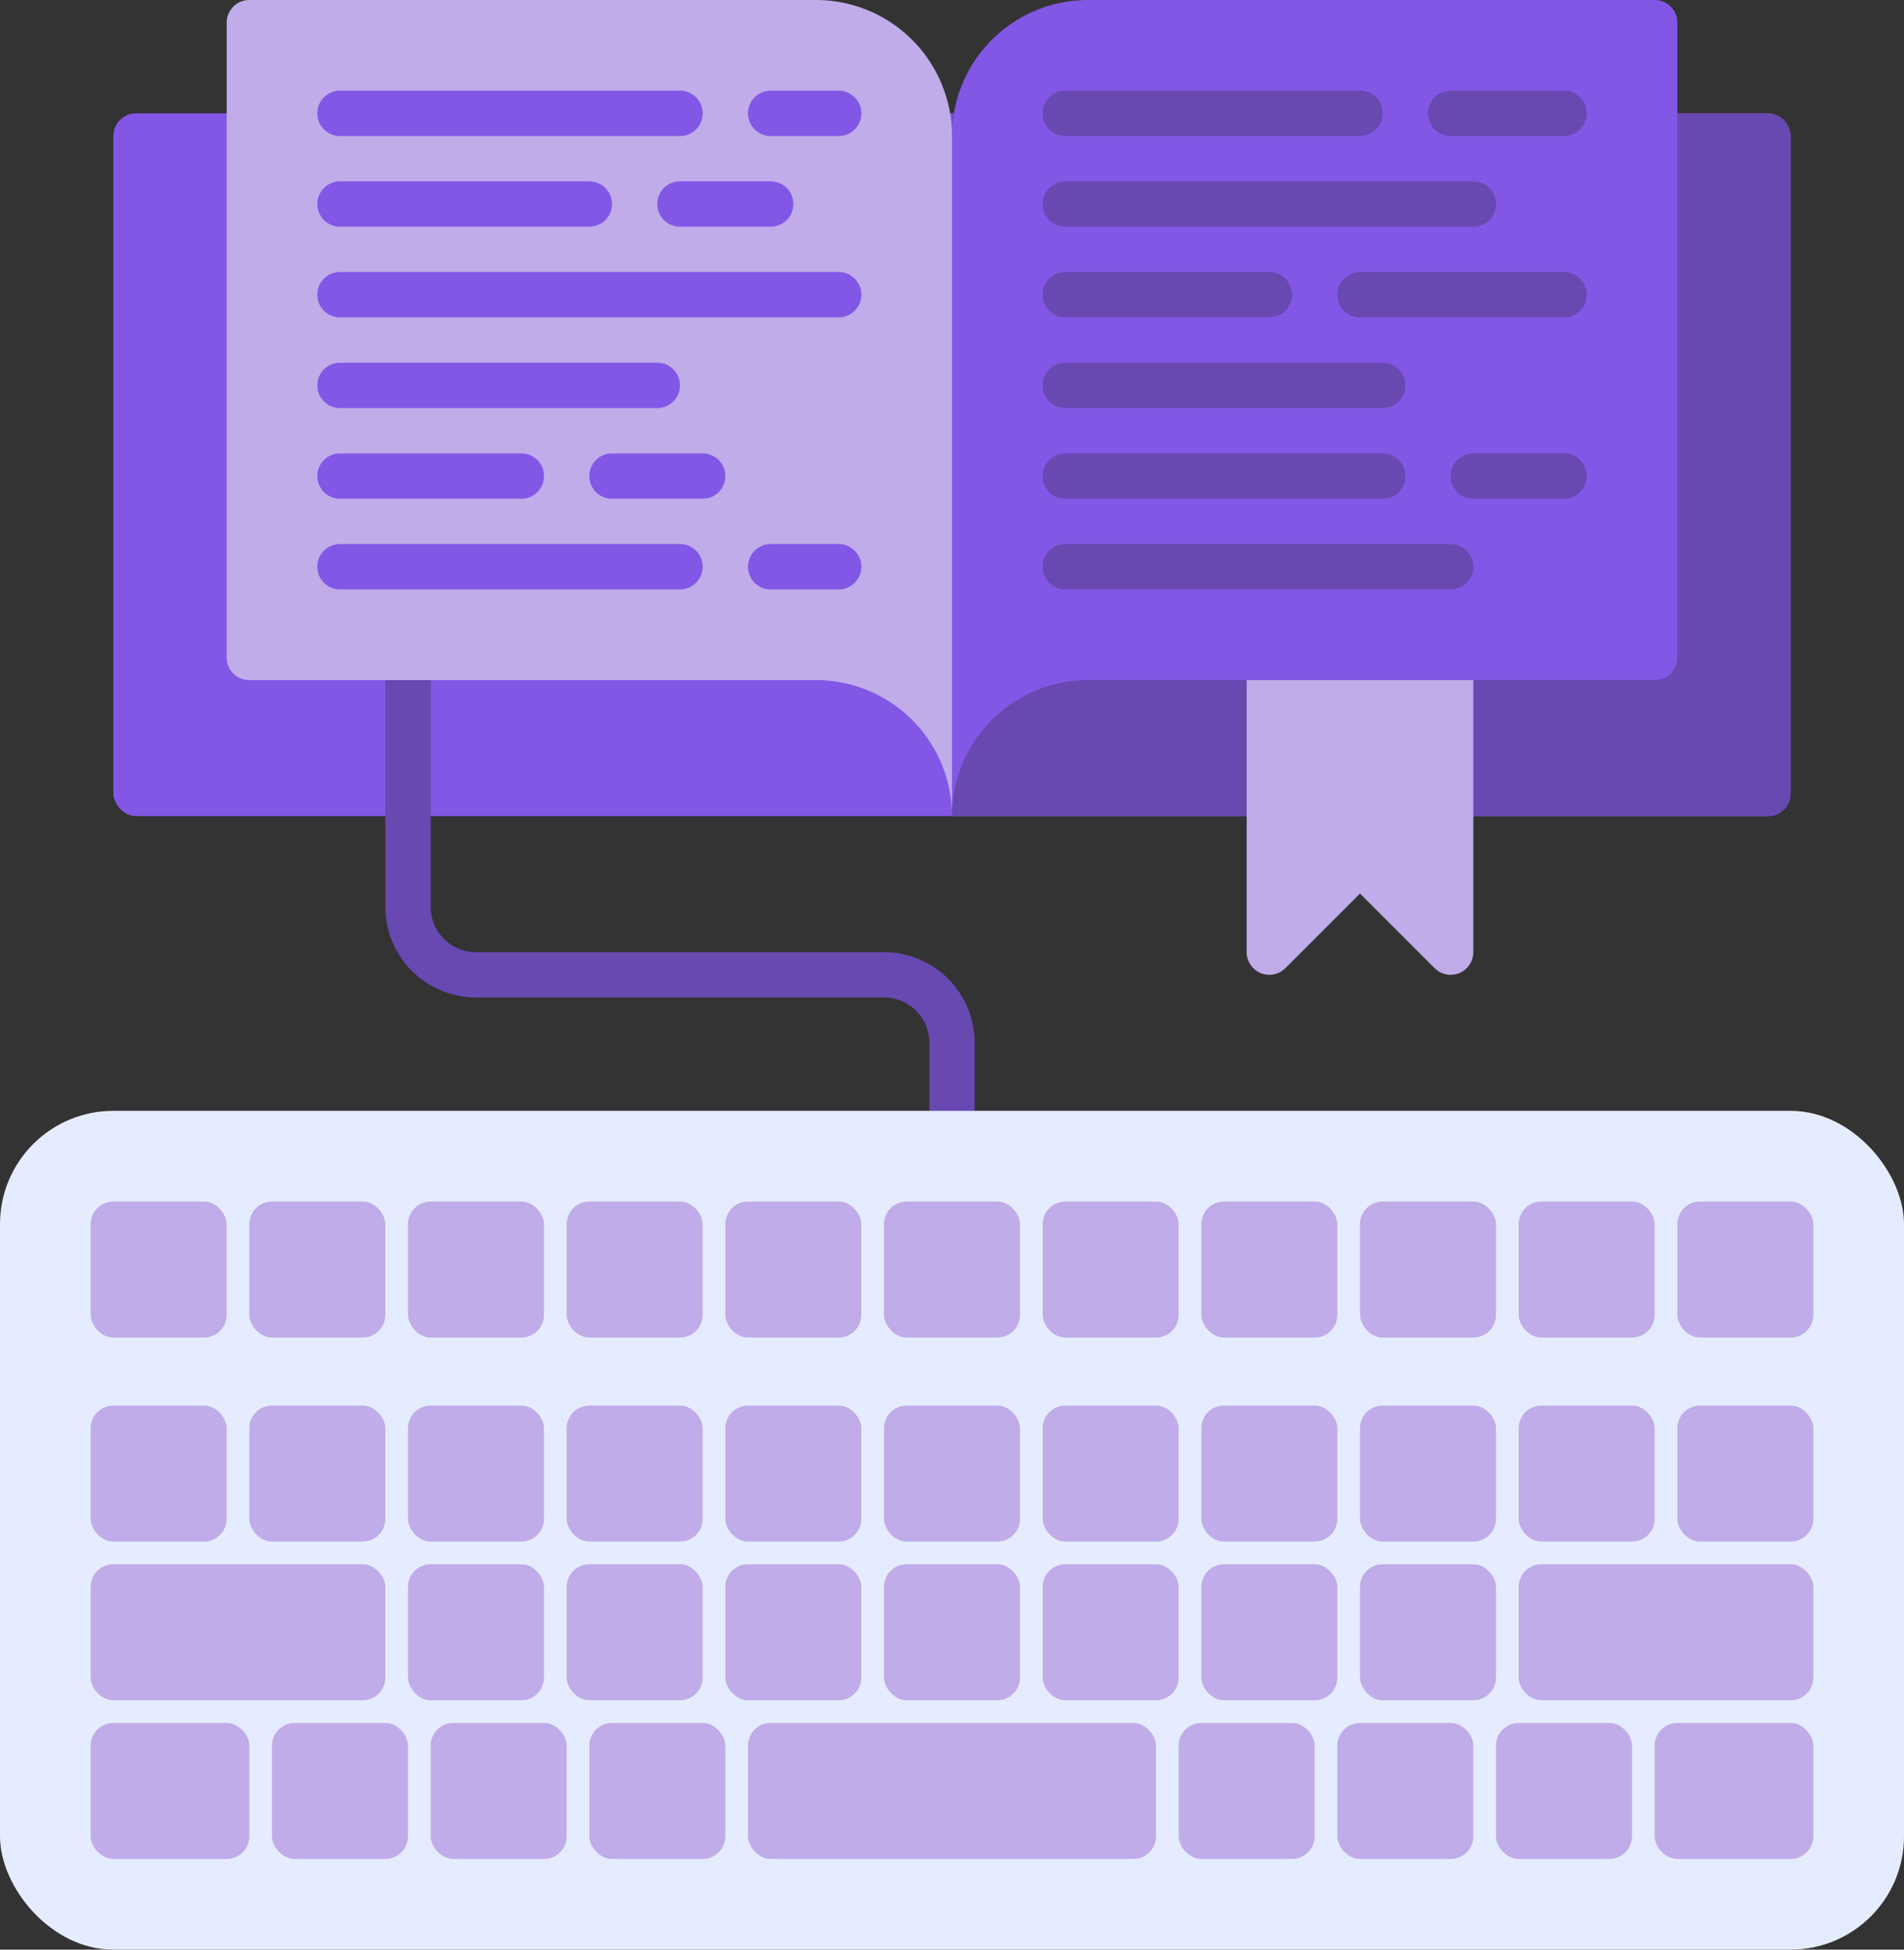 <svg xmlns="http://www.w3.org/2000/svg" width="84" height="86" viewBox="0 0 84 86"><rect x="0" y="0" width="84" height="86" fill="#333333" stroke="none"/><g transform="translate(-2 -1)"><rect width="74" height="31" rx="1" transform="translate(7 6)" fill="#8257e5"/><path d="M80,6H44V37H80a1,1,0,0,0,1-1V7A1,1,0,0,0,80,6Z" fill="#6848b1"/><path d="M66,29H58a1,1,0,0,0-1,1V43a1,1,0,0,0,1.707.707L62,40.414l3.293,3.293A1,1,0,0,0,67,43V30A1,1,0,0,0,66,29Z" fill="#bface9"/><path d="M44,52a1,1,0,0,1-1-1V47a2,2,0,0,0-2-2H23a4,4,0,0,1-4-4V30a1,1,0,0,1,2,0V41a2,2,0,0,0,2,2H41a4,4,0,0,1,4,4v4A1,1,0,0,1,44,52Z" fill="#6848b1"/><path d="M38,1H13a1,1,0,0,0-1,1V30a1,1,0,0,0,1,1H38a6,6,0,0,1,6,6V7A6,6,0,0,0,38,1Z" fill="#bface9"/><path d="M75,1H50a6,6,0,0,0-6,6V37a6,6,0,0,1,6-6H75a1,1,0,0,0,1-1V2A1,1,0,0,0,75,1Z" fill="#8257e5"/><path d="M25,23H17a1,1,0,0,1,0-2h8a1,1,0,0,1,0,2Z" fill="#8257e5"/><path d="M31,19H17a1,1,0,0,1,0-2H31a1,1,0,0,1,0,2Z" fill="#8257e5"/><path d="M39,15H17a1,1,0,0,1,0-2H39a1,1,0,0,1,0,2Z" fill="#8257e5"/><path d="M28,11H17a1,1,0,0,1,0-2H28a1,1,0,0,1,0,2Z" fill="#8257e5"/><path d="M32,7H17a1,1,0,0,1,0-2H32a1,1,0,0,1,0,2Z" fill="#8257e5"/><path d="M32,27H17a1,1,0,0,1,0-2H32a1,1,0,0,1,0,2Z" fill="#8257e5"/><path d="M63,23H49a1,1,0,0,1,0-2H63a1,1,0,0,1,0,2Z" fill="#6848b1"/><path d="M63,19H49a1,1,0,0,1,0-2H63a1,1,0,0,1,0,2Z" fill="#6848b1"/><path d="M58,15H49a1,1,0,0,1,0-2h9a1,1,0,0,1,0,2Z" fill="#6848b1"/><path d="M67,11H49a1,1,0,0,1,0-2H67a1,1,0,0,1,0,2Z" fill="#6848b1"/><path d="M62,7H49a1,1,0,0,1,0-2H62a1,1,0,0,1,0,2Z" fill="#6848b1"/><path d="M66,27H49a1,1,0,0,1,0-2H66a1,1,0,0,1,0,2Z" fill="#6848b1"/><path d="M71,7H66a1,1,0,0,1,0-2h5a1,1,0,0,1,0,2Z" fill="#6848b1"/><path d="M71,23H67a1,1,0,0,1,0-2h4a1,1,0,0,1,0,2Z" fill="#6848b1"/><path d="M71,15H62a1,1,0,0,1,0-2h9a1,1,0,0,1,0,2Z" fill="#6848b1"/><rect width="84" height="37" rx="5" transform="translate(2 50)" fill="#e6ecff"/><rect width="18" height="6" rx="1" transform="translate(35 77)" fill="#bface9"/><rect width="6" height="6" rx="1" transform="translate(54 77)" fill="#bface9"/><rect width="6" height="6" rx="1" transform="translate(61 77)" fill="#bface9"/><rect width="6" height="6" rx="1" transform="translate(68 77)" fill="#bface9"/><rect width="7" height="6" rx="1" transform="translate(75 77)" fill="#bface9"/><rect width="6" height="6" rx="1" transform="translate(41 70)" fill="#bface9"/><rect width="6" height="6" rx="1" transform="translate(41 63)" fill="#bface9"/><rect width="6" height="6" rx="1" transform="translate(48 63)" fill="#bface9"/><rect width="6" height="6" rx="1" transform="translate(55 63)" fill="#bface9"/><rect width="6" height="6" rx="1" transform="translate(62 63)" fill="#bface9"/><rect width="6" height="6" rx="1" transform="translate(69 63)" fill="#bface9"/><rect width="6" height="6" rx="1" transform="translate(76 63)" fill="#bface9"/><rect width="6" height="6" rx="1" transform="translate(34 63)" fill="#bface9"/><rect width="6" height="6" rx="1" transform="translate(27 63)" fill="#bface9"/><rect width="6" height="6" rx="1" transform="translate(20 63)" fill="#bface9"/><rect width="6" height="6" rx="1" transform="translate(13 63)" fill="#bface9"/><rect width="6" height="6" rx="1" transform="translate(6 63)" fill="#bface9"/><rect width="6" height="6" rx="1" transform="translate(6 54)" fill="#bface9"/><rect width="6" height="6" rx="1" transform="translate(13 54)" fill="#bface9"/><rect width="6" height="6" rx="1" transform="translate(20 54)" fill="#bface9"/><rect width="6" height="6" rx="1" transform="translate(27 54)" fill="#bface9"/><rect width="6" height="6" rx="1" transform="translate(34 54)" fill="#bface9"/><rect width="6" height="6" rx="1" transform="translate(41 54)" fill="#bface9"/><rect width="6" height="6" rx="1" transform="translate(48 54)" fill="#bface9"/><rect width="6" height="6" rx="1" transform="translate(55 54)" fill="#bface9"/><rect width="6" height="6" rx="1" transform="translate(62 54)" fill="#bface9"/><rect width="6" height="6" rx="1" transform="translate(69 54)" fill="#bface9"/><rect width="6" height="6" rx="1" transform="translate(76 54)" fill="#bface9"/><rect width="6" height="6" rx="1" transform="translate(34 70)" fill="#bface9"/><rect width="6" height="6" rx="1" transform="translate(27 70)" fill="#bface9"/><rect width="6" height="6" rx="1" transform="translate(20 70)" fill="#bface9"/><rect width="13" height="6" rx="1" transform="translate(6 70)" fill="#bface9"/><rect width="6" height="6" rx="1" transform="translate(48 70)" fill="#bface9"/><rect width="6" height="6" rx="1" transform="translate(55 70)" fill="#bface9"/><rect width="6" height="6" rx="1" transform="translate(62 70)" fill="#bface9"/><rect width="13" height="6" rx="1" transform="translate(69 70)" fill="#bface9"/><rect width="6" height="6" rx="1" transform="translate(14 77)" fill="#bface9"/><rect width="7" height="6" rx="1" transform="translate(6 77)" fill="#bface9"/><rect width="6" height="6" rx="1" transform="translate(21 77)" fill="#bface9"/><rect width="6" height="6" rx="1" transform="translate(28 77)" fill="#bface9"/><path d="M39,7H36a1,1,0,0,1,0-2h3a1,1,0,0,1,0,2Z" fill="#8257e5"/><path d="M39,27H36a1,1,0,0,1,0-2h3a1,1,0,0,1,0,2Z" fill="#8257e5"/><path d="M36,11H32a1,1,0,0,1,0-2h4a1,1,0,0,1,0,2Z" fill="#8257e5"/><path d="M33,23H29a1,1,0,0,1,0-2h4a1,1,0,0,1,0,2Z" fill="#8257e5"/></g></svg>
